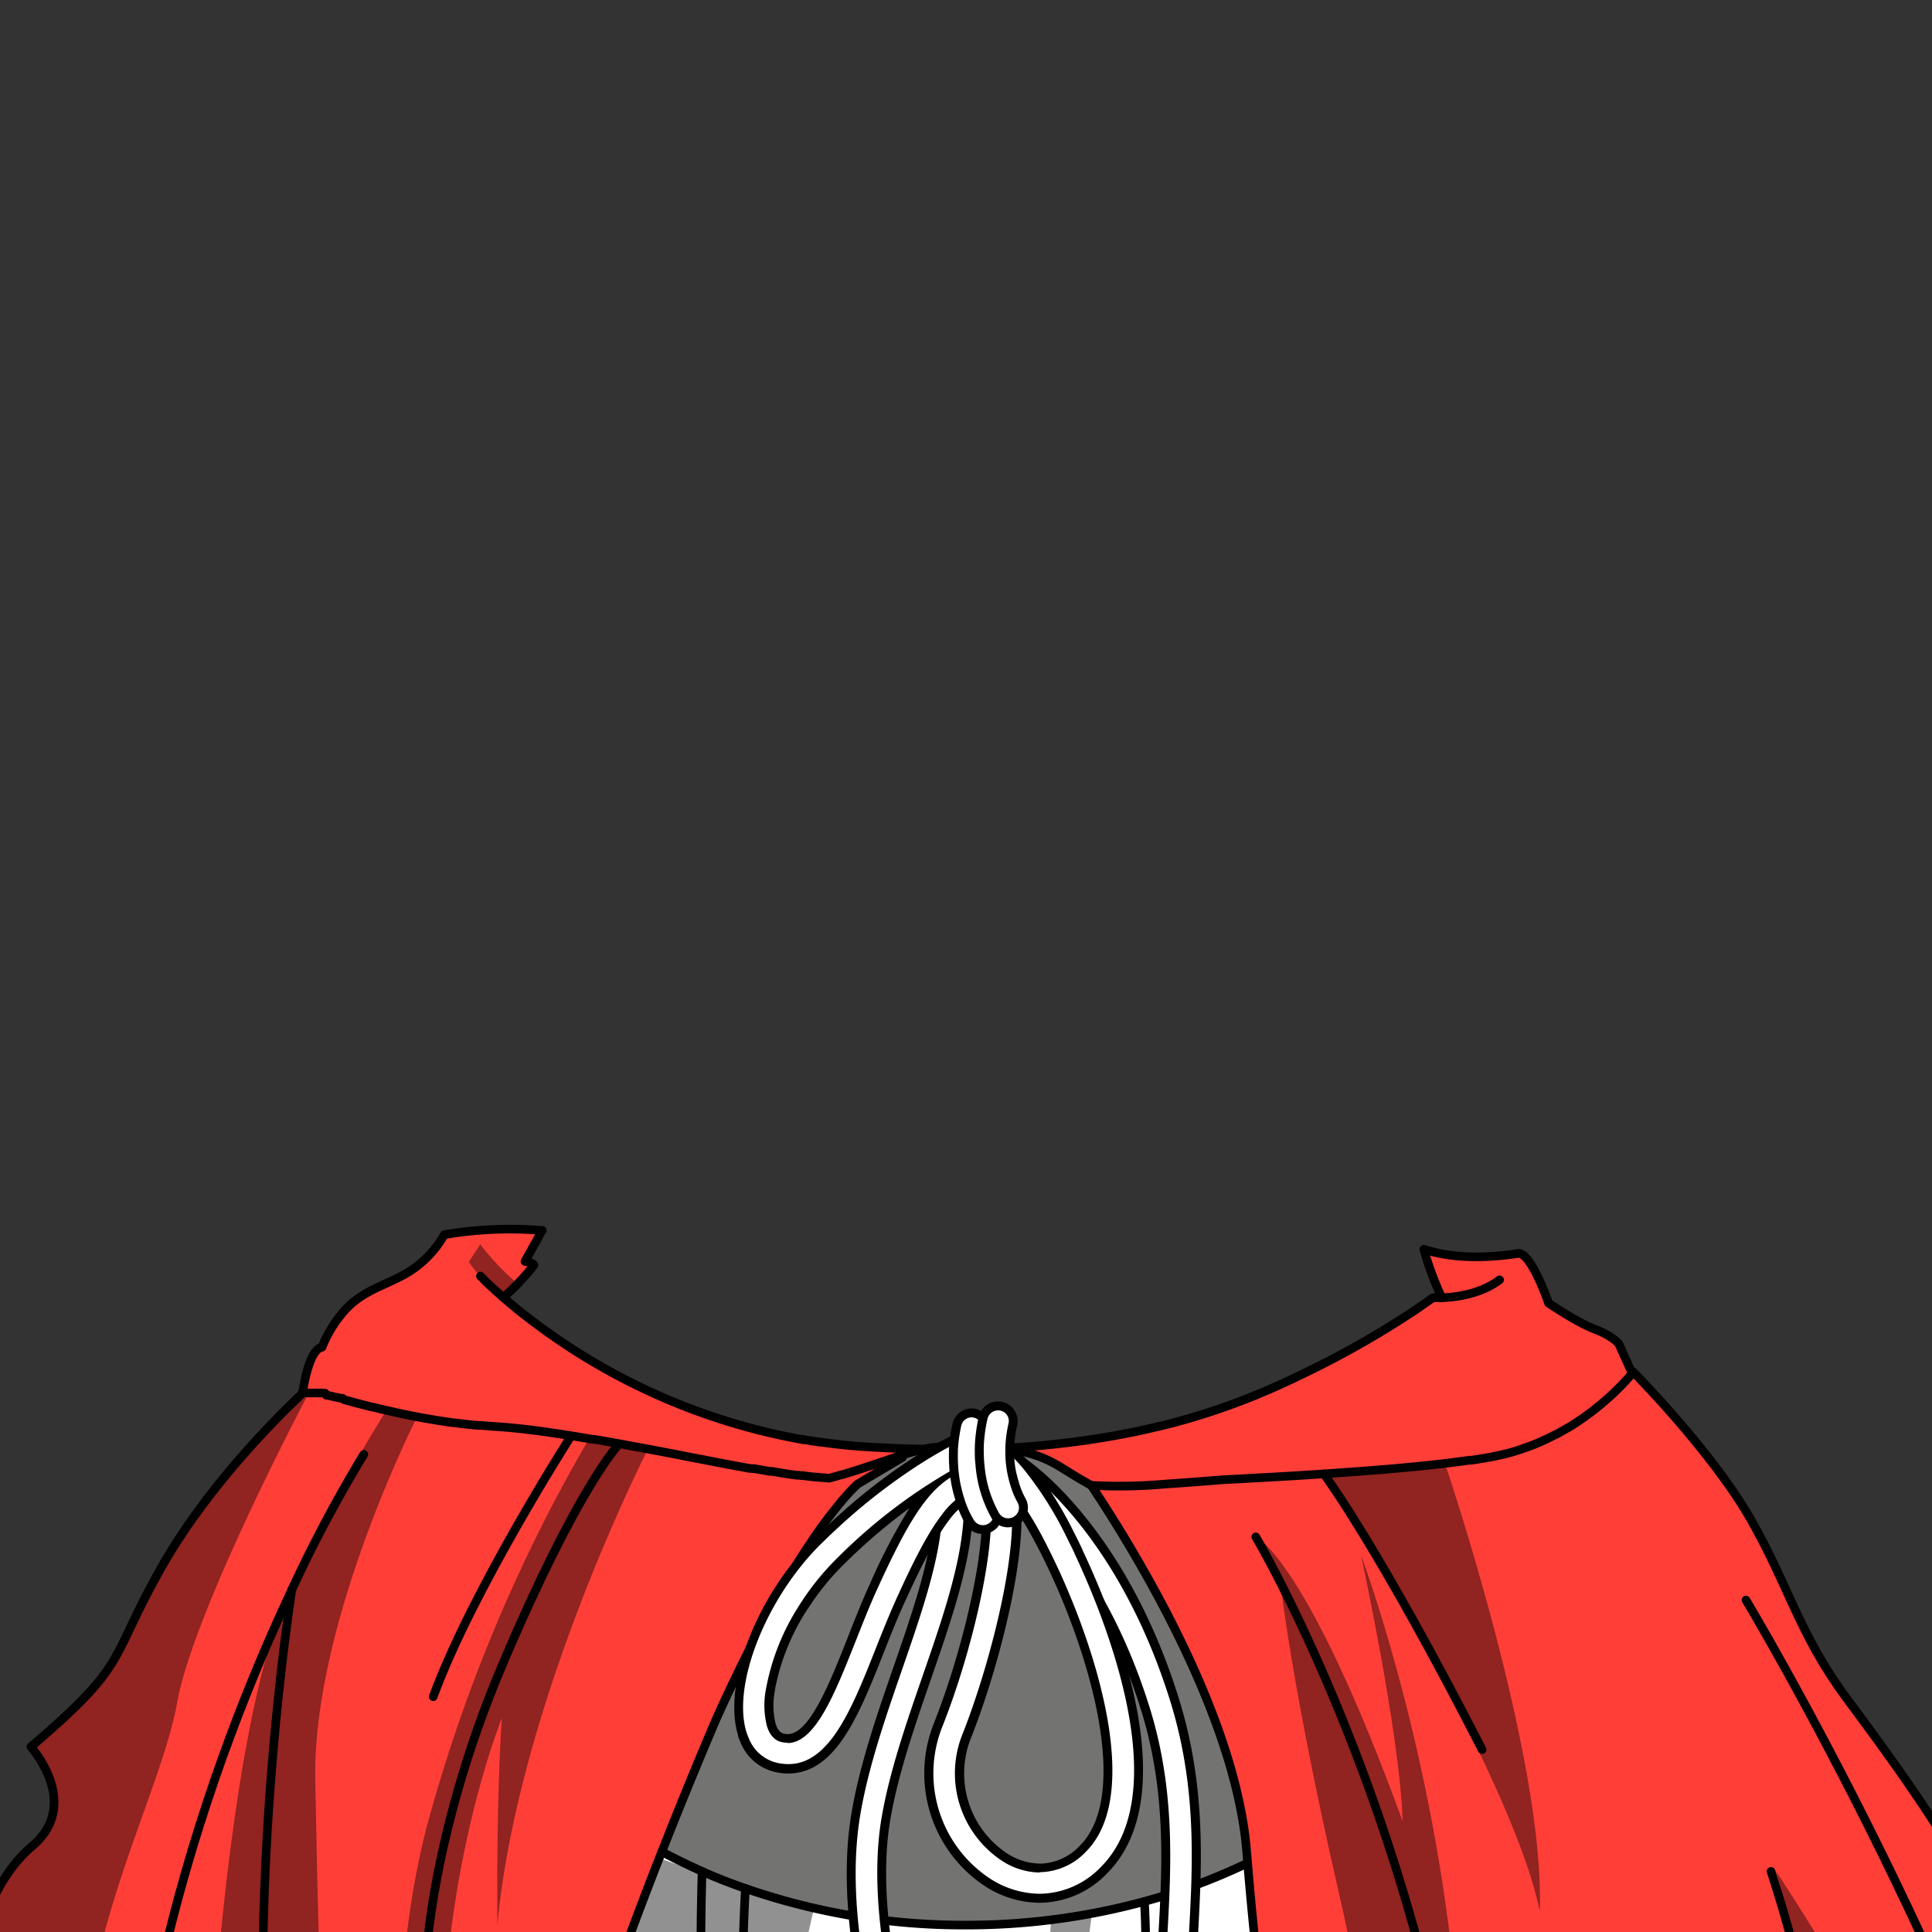 <svg xmlns="http://www.w3.org/2000/svg" viewBox="0 0 432 432">
  <rect x="0" y="0" width="432" height="432" fill="#333333" stroke="none"/>
  <defs>
    <style>.BUNTAI_BEAR_OUTFIT_BEAR_OUTFIT_11_cls-1{isolation:isolate;}.BUNTAI_BEAR_OUTFIT_BEAR_OUTFIT_11_cls-2{fill:#ff3e38;}.BUNTAI_BEAR_OUTFIT_BEAR_OUTFIT_11_cls-3{fill:#fff;}.BUNTAI_BEAR_OUTFIT_BEAR_OUTFIT_11_cls-4{fill:#737371;}.BUNTAI_BEAR_OUTFIT_BEAR_OUTFIT_11_cls-5{fill:#1e2a2f;}.BUNTAI_BEAR_OUTFIT_BEAR_OUTFIT_11_cls-6{fill:none;stroke:#000;stroke-linecap:round;stroke-linejoin:round;stroke-width:1.93px;}.BUNTAI_BEAR_OUTFIT_BEAR_OUTFIT_11_cls-7{opacity:0.43;mix-blend-mode:multiply;}</style>
  </defs>
  <g class="BUNTAI_BEAR_OUTFIT_BEAR_OUTFIT_11_cls-1">
    <g id="outfit">
      <path class="BUNTAI_BEAR_OUTFIT_BEAR_OUTFIT_11_cls-2" d="M72.51,532.17H27.56c-4-74,20.43-140.07,37.68-176.68C64.91,357.64,46.83,474,72.51,532.17Z" />
      <path class="BUNTAI_BEAR_OUTFIT_BEAR_OUTFIT_11_cls-3" d="M284.39,460.1c2.88,14.46,7,26.15,13.76,36.84,12.73,20.18,24.22,35.23,24.22,35.23h-208c2-11.27,5.69-29.23,12.37-53.06V479c4.41-15.72,10.12-34,17.47-54.53q2-5.42,3.85-10.45c2.92,1.56,5.92,3,9,4.39s6.35,2.66,9.65,3.8a149,149,0,0,0,49.3,8.2,151.82,151.82,0,0,0,39.91-5.27,136.47,136.47,0,0,0,23.1-8.59C280.44,433.76,282,447.91,284.39,460.1Z" />
      <path class="BUNTAI_BEAR_OUTFIT_BEAR_OUTFIT_11_cls-4" d="M279,416.59a132,132,0,0,1-12.66,5.28c-1.6.58-3.22,1.14-4.86,1.65-1.85.6-3.71,1.13-5.6,1.66-3.84,1-7.77,1.95-11.79,2.69l-.16,0q-4.23.8-8.56,1.33a156.21,156.21,0,0,1-38.73,0c-1.65-.21-3.3-.44-4.91-.71-3.28-.5-6.52-1.14-9.69-1.86h0a139.31,139.31,0,0,1-15.34-4.42c-1.94-.66-3.84-1.38-5.72-2.15a0,0,0,0,1,0,0c-1.32-.52-2.6-1.06-3.89-1.63-3.08-1.35-6.09-2.83-9-4.39,4.25-11.25,8.29-21.05,12.1-29.55,1.49-3.33,3-6.44,4.35-9.38h0c3-6.17,5.73-11.52,8.3-16.13,0,0,0,0,0-.05,3.2-5.76,6.06-10.39,8.57-14.1a106.3,106.3,0,0,1,6.71-9,37.69,37.69,0,0,1,3.74-4l-.77-2.37c7.89-2.5,14.89-5.34,18.95-5.34h.05c.26.09.51.16.78.26l.59.18,2.69-.12,1.4-.06,1-.05h.13l1.53-.08c.27,0,.53,0,.77,0s.7,0,1,0h.31l.71,0,.84,0c.43,0,.78-.05,1.08-.05a1.37,1.37,0,0,1,.28,0h.47a2.37,2.37,0,0,1,.35,0l.52,0h0l.27-.12.23-.09c10.43,2,10.82,3.88,19,8.36h0c2,3.05,4.55,7,7.33,11.55s5.77,9.82,8.75,15.47c8.71,16.53,17.16,36.68,18.66,54.67C278.83,414.76,278.92,415.68,279,416.59Z" />
      <path class="BUNTAI_BEAR_OUTFIT_BEAR_OUTFIT_11_cls-2" d="M199.19,326.75h0c-.27.24-2,1.51-4,3.05a73.06,73.06,0,0,0-6.92,5.77l-.19.21h0a103.12,103.12,0,0,0-6.71,9.05l-.47.7c-1.38,2.06-2.85,4.39-4.44,7l-1.32,2.25c-.31.53-.63,1.07-.95,1.63l-1.4,2.49,0,0c-1.92,3.47-4,7.34-6.12,11.67q-1.07,2.16-2.17,4.47v0l-.53,1.11-.54,1.13c-.36.75-.72,1.52-1.08,2.3l-1.1,2.37-1.11,2.46-.08.18c0,.07-.07.15-.1.23-3.59,8-7.39,17.23-11.37,27.7-.18.48-.37,1-.55,1.45s-.37,1-.55,1.48h0s0,0,0,.06-.13.34-.25.69a4.68,4.68,0,0,0-.18.48q-1.41,3.77-2.84,7.73-7.14,20-12.31,37c-1.89,6.15-3.61,12-5.16,17.54v.06c-6.68,23.83-10.4,41.8-12.37,53.06H72.51C46.83,474,64.91,357.64,65.24,355.5q-1.5,3.18-3.06,6.65l0,.09C45.22,399.87,23.79,462.46,27.56,532.17H-13.6v0c-.18-.37-2.09-4.79-2.48-25.63a159,159,0,0,1,1.58-22h0C-11.89,464-7,442-7,442s0-.21.1-.61C-6.3,438-3,421.56,6.88,413a2.09,2.09,0,0,1,.22-.2c11.27-9.49-.25-22.24-.25-22.24C29.07,371.63,24,371.66,36,350.43c10.36-18.3,26.37-34,30.58-38l1-1h0l.77,0,.27,0h.52l.41,0,.79,0,.55,0h.06l.34,0,.19,0h.26c.14,0,.3,0,.47.08l.15,0,.25.05L73,312l.21,0,.1,0,1.83.44.08,0,.31.08.68.18h0a.19.19,0,0,0,.1,0l.18.05h.06l.12,0c1.08.29,2.29.62,3.61,1l1.17.3h0l.77.2,1,.25.12,0,.08,0,1.44.35.1,0a.28.28,0,0,1,.13,0l1.32.31.07,0c2.11.49,4.39,1,6.82,1.45.75.14,1.52.29,2.31.42l1.63.28h0l.46.07,1.48.23,1.71.25.76.1.12,0h.07l1.12.14.17,0,.74.09,1.71.19.26,0,.39,0,.24,0,.7.06h.29l.5,0h.08l.43,0,2.37.17c1.5.09,3.09.23,4.77.4l1,.11,1.56.18c1.57.19,3.21.41,4.89.65,1.5.22,3,.45,4.59.7,1.32.22,2.65.43,4,.67l.94.16.1,0,.2,0h0l1.33.24,4.07.73,3.22.6,1.61.3.92.18.72.14h0l3.18.6,1.61.31,2.65.51.43.09,1.7.33,3.14.6,1.55.3c2,.4,4.06.78,6,1.14l.55.1.91.17h0l.53.1.72.13h.08l.08,0,.29,0,.24.05.27,0,.27.05.33.06,2.72.48.26,0,.13,0,.12,0,.21,0h.1l.27,0,2.76.45.53.08.6.09h.07l.38.05h.07l.44.07.29,0h0l.17,0,.52.07.27,0,.14,0c1,.14,1.93.26,2.82.35l.32,0,.95.09,1.86.16h0c.92-.24,1.83-.5,2.73-.76l.11,0c.83-.24,1.65-.5,2.47-.76l.08,0h0l.22-.07h0Z" />
      <path class="BUNTAI_BEAR_OUTFIT_BEAR_OUTFIT_11_cls-2" d="M210,324.11c-4.06,0-11.06,2.85-18.95,5.34h0l-.22.07h0l-2.55.78-.11,0c-.9.26-1.81.52-2.73.76h0l-1.86-.16-.95-.09-.32,0c-.89-.09-1.83-.21-2.82-.35l-.14,0h-.15l-.64-.1-.17,0h0l-.29,0-.44-.07h-.07l-.38-.05h-.07l-.07,0-.53-.07-.53-.08-2.76-.45-.27,0-.1,0-.21,0-.51-.09-2.72-.48-.33-.06-.27-.05-.27,0-.24-.05-.3-.06h-.15l-.72-.13-.53-.1h0l-.49-.09-.41-.07-.55-.1c-2-.36-4-.74-6-1.14l-1.55-.3-1.54-.29-1.6-.31-1.7-.33-.43-.09-1.06-.21-1.59-.3-1.61-.31-3.18-.6v0l-1.66-.3-1.61-.3-3.22-.6-3.1-.55-1-.18-1-.16L133,322h0l-.15,0-.11,0-.1,0h-.11l-.83-.15c-1.36-.24-2.69-.45-4-.67-1.56-.25-3.09-.48-4.59-.7-2.24-.33-4.4-.61-6.45-.83l-1-.11c-1.68-.17-3.27-.31-4.77-.4l-2.37-.17-.43,0c-.25,0-.49,0-.73-.06h-.14l-.7-.06-.63-.06-.26,0-1.71-.19-.91-.11-1-.14h-.26l-.76-.1-.75-.11-1-.14-.27-.05-1.21-.18-.46-.07h0l-.39-.08c-.51-.07-1-.17-1.53-.26h-.07c-.55-.1-1.06-.19-1.57-.3l-.37-.06h0c-2.4-.46-4.66-.95-6.76-1.44h-.06L85.06,315l-.23-.06-.54-.14-.5-.12-.48-.11-.12,0-1-.25-.77-.2h0l-1.17-.3-1.76-.48h0L77,313l-.31-.08-.12,0-.28-.08h-.09c-.2-.06-.39-.11-.59-.15l-.09,0-.31-.08-.08,0L73.27,312l-.1,0L73,312l-.25-.05a.57.57,0,0,0-.18,0l-.07,0-.08,0h-.17l-.3-.05-.07,0h-.45l-.34,0H71l-.55,0-.79,0-.41,0h-.52l-.27,0-.77,0s1.23-9.74,4.33-10.22a27.58,27.58,0,0,1,5.46-8.67l.53-.53a16.82,16.82,0,0,1,1.62-1.37,17.63,17.63,0,0,1,1.67-1.14q.55-.35,1.14-.66l.57-.31q.87-.45,1.77-.87l1.82-.84,1.55-.72,1.59-.79a23.29,23.29,0,0,0,9.62-9.27,86.33,86.33,0,0,1,21.9-.94c-1.84,3.36-3.81,6.91-3.81,6.91l1.81.61a39.85,39.85,0,0,1-3.46,4c-1.05,1-3.65,3.09-3.24,3.44l.69.6c.71.6,1.49,1.25,2.33,1.93q.24.21.48.39c.28.23.56.46.86.69l1.14.89,1.2.92c.44.34.88.65,1.34,1a161.77,161.77,0,0,0,18.3,11.07,156.29,156.29,0,0,0,44.63,14.91l.21,0c3.42.5,6.92.85,10.52,1.07l.86,0C200.33,323.92,205.29,324.09,210,324.11Z" />
      <path class="BUNTAI_BEAR_OUTFIT_BEAR_OUTFIT_11_cls-5" d="M225.51,318.27a28.23,28.23,0,0,0-.71,5.51l-.51,0c-1.41.07-2.84.14-4.31.18-.33,0-.67,0-1,0l-1.11,0q-1,0-2.07,0c-.56,0-1.1,0-1.66,0-.94,0-1.87,0-2.83,0,1.32-.73,2.29-1.22,2.87-1.5a2.21,2.21,0,0,1,0-1.52,2,2,0,0,1,.33-.6c.09-.56.21-1.13.33-1.7a2.4,2.4,0,0,1,4.69,1c-.06.26-.11.52-.15.77.25.14.51.26.77.38a30.43,30.43,0,0,1,.65-3.77,2.4,2.4,0,0,1,2.88-1.77A2.37,2.37,0,0,1,225.51,318.27Z" />
      <path class="BUNTAI_BEAR_OUTFIT_BEAR_OUTFIT_11_cls-2" d="M365.13,306.73l0,0-.09.09,0,0a.31.31,0,0,0-.07.09l-.11.15-.14.18c-.11.12-.22.28-.39.44v0l-.1.14-.46.5-.22.25-.25.26a3.33,3.33,0,0,0-.25.28l-.28.28-.3.3h0c-.2.2-.41.4-.62.62l-.69.68c-.06,0-.12.13-.2.19-.32.29-.63.6-1,.91l-.62.55-.67.58-.94.79-.13.1-.88.71-.27.21-.15.11c-.39.3-.79.6-1.21.9-.23.18-.47.35-.71.52l-.74.51-.72.49h0l-.81.54h0l-.16.11-.17.11-.51.31-.46.27-.06.05-.06,0c-.36.22-.74.43-1.12.65l-.16.09-.17.09-.26.14-.12.08-.22.12-.13.07-.48.25,0,0h0l-.05,0-.66.33-.67.34,0,0-.27.14-.62.28-.65.3c-.2.1-.4.18-.6.27l-.6.26-.19.08-.2.08-.69.28c-.32.13-.63.25-1,.36h0c-.55.21-1.12.41-1.7.6s-1.16.39-1.76.56-1.08.3-1.64.44l-.18.05-.12,0c-.35.09-.7.18-1.06.25a2.61,2.61,0,0,1-.27.06l-.77.17h-.08c-.24.05-.49.11-.74.15l-.75.14c-.68.13-1.41.24-2.15.36-.44.08-.91.14-1.37.21l-.23,0-.18,0c-1.12.15-2.3.32-3.53.47-.68.1-1.38.17-2.09.26h0c-.71.1-1.45.17-2.19.25l-2.27.25-2.16.21-1.19.11c-1.11.11-2.21.22-3.34.31-2.53.23-5.12.43-7.77.63l-2.92.21-2.62.19-2.61.18h0c-4.78.32-9.6.61-14.27.86-2.79.16-5.54.31-8.18.44-4.27.34-7.74.61-10.63.81l-.86.06-1.59.11a115.32,115.32,0,0,1-16.42.28h0c-8.16-4.48-8.55-6.36-19-8.36,3.08-.17,6.06-.38,8.92-.66,5.26-.51,10.14-1.17,14.69-2,.36-.06.73-.12,1.09-.2,2.37-.45,4.88-1,7.5-1.54.88-.2,1.75-.4,2.64-.62.4-.09.79-.18,1.18-.29A149,149,0,0,0,280.68,312c4.32-1.77,8.07-3.52,11.36-5.13a206.52,206.52,0,0,0,25.26-14.6v0s.06,0,.07-.05h0c1.94-1.32,3-2.1,3-2.1s.75.06,2,0a68.78,68.78,0,0,1-4-10.79c4.53,1.48,11.32,2.41,21,.93,2.89-.43,6.83,11.09,6.83,11.09s6.22,4.26,10.36,5.85,5.38,3.32,5.38,3.32Z" />
      <path class="BUNTAI_BEAR_OUTFIT_BEAR_OUTFIT_11_cls-2" d="M466.31,532.17H322.37s-11.49-15-24.22-35.23c-6.75-10.69-10.88-22.38-13.76-36.84-2.42-12.19-3.95-26.34-5.4-43.51-.07-.92-.16-1.83-.23-2.76-1.49-18-9.95-38.14-18.66-54.68a313.25,313.25,0,0,0-16.08-27h0c7.06.34,9.76.3,29.51-1.27,7.05-.35,14.8-.78,22.46-1.29,14.06-.94,27.85-2.16,36.64-3.71,20.82-3.65,32.51-19.14,32.51-19.14h0s17.59,17.73,26.28,32.93S402.2,365.31,413,379.87s31,41.79,35.62,59.52,15.72,32.3,17,34.83,8.7,37.69,8.7,37.69l-2.07,20.26Z" />
      <path class="BUNTAI_BEAR_OUTFIT_BEAR_OUTFIT_11_cls-6" d="M107.43,285.34l.18.19.14.14a2,2,0,0,1,.29.29l.06.06.29.29.12.13c.66.63,1.63,1.54,2.88,2.66,1.94,1.72,4.57,4,7.86,6.44.44.33.88.64,1.34,1a140.82,140.82,0,0,0,58.94,25.37" />
      <path class="BUNTAI_BEAR_OUTFIT_BEAR_OUTFIT_11_cls-6" d="M210.05,324.11h1.25c1,0,1.89,0,2.83,0,.56,0,1.1,0,1.66,0s1.39,0,2.07,0l1.11,0c.34,0,.68,0,1,0,1.47,0,2.9-.11,4.31-.18l.51,0H225" />
      <path class="BUNTAI_BEAR_OUTFIT_BEAR_OUTFIT_11_cls-6" d="M335.31,286.18c-4.37,3.29-10,3.89-12.93,4-1.23,0-2,0-2,0s-1.07.78-3,2.1h0s0,.05-.06.07A206.52,206.52,0,0,1,292,306.88c-3.29,1.61-7,3.36-11.36,5.13" />
      <path class="BUNTAI_BEAR_OUTFIT_BEAR_OUTFIT_11_cls-6" d="M179.53,321.87c1.31.23,2.64.43,4,.62l.21,0c3.42.49,6.92.85,10.52,1.06l.86.05c5.22.29,10.18.46,14.89.48" />
      <path class="BUNTAI_BEAR_OUTFIT_BEAR_OUTFIT_11_cls-6" d="M280.68,312a152,152,0,0,1-19.63,6.48l-1.18.29-2.64.61c-2.39.56-4.88,1.07-7.5,1.54-.36.08-.73.14-1.09.2-4.55.8-9.43,1.47-14.69,2-2.86.28-5.84.5-8.92.67" />
      <path class="BUNTAI_BEAR_OUTFIT_BEAR_OUTFIT_11_cls-6" d="M121.25,275.14a86.33,86.33,0,0,0-21.9.94,23.29,23.29,0,0,1-9.62,9.27c-.53.28-1.07.54-1.59.79l-1.55.72-1.82.84q-.9.42-1.77.87l-.57.31q-.59.31-1.14.66a19.74,19.74,0,0,0-1.67,1.14A16.82,16.82,0,0,0,78,292.05l-.53.53A27.58,27.58,0,0,0,72,301.25c-3.1.48-4.33,10.22-4.33,10.22l.77,0,.27,0h.52l.41,0,.79,0,.55,0h.06l.34,0h.31l.21,0,.3.05h.1l.15,0,.07,0a.57.57,0,0,1,.18,0L73,312l.21,0,.1,0,1.83.44.08,0,.31.08.09,0c.2,0,.39.09.59.15h.09l0,0,0,0,.14,0h.06l.12,0L77,313l1.53.4h0l1.76.48,1.17.3h0l.77.2,1,.25.12,0,.48.11.5.12.54.14.23.06,1.39.32h.06c2.1.49,4.36,1,6.76,1.44h0l.37.06c.51.11,1,.2,1.57.3h.07c.5.09,1,.19,1.53.26l.39.08h0l.46.07,1.21.18.27.05,1,.14.75.11.76.1h.26l1,.14.91.11,1.71.18.65.07.24,0,.7.06h.14l.15,0c.33,0,.67.05,1,.08l2.37.17c1.5.09,3.09.23,4.77.4l1,.11c2.05.22,4.21.5,6.45.83,1.5.22,3,.45,4.59.7,1.32.22,2.65.43,4,.67l.83.15h.11l.1,0,.11,0h.1l0,0h0l.29.05,1,.16,1,.18,3.1.55,3.22.6,1.61.3,1.66.3v0l3.18.6,1.61.31,1.59.3,1.06.21.43.09,1.7.33,1.6.31,1.54.29,1.55.3c2,.4,4.06.78,6,1.14l.55.1.41.07.5.1h0l.53.1.72.13H168l.29,0,.24.05.27,0,.27.05.33.06,2.72.48.26,0,.13,0h.12l.3.06.28.05,2.76.45.53.08.53.07.52.08h.07l.44.07.29,0h0l.17,0,.52.07.27,0,.14,0c1,.14,1.93.26,2.82.35l.32,0,.95.09,1.86.16h0c.92-.24,1.83-.5,2.73-.76l.11,0,2.55-.78h0l.22-.07h0c7.89-2.49,14.89-5.34,18.95-5.34h.05" />
      <path class="BUNTAI_BEAR_OUTFIT_BEAR_OUTFIT_11_cls-6" d="M225,323.77c10.43,2,10.82,3.88,19,8.36h0a115.32,115.32,0,0,0,16.42-.28l1.59-.11.86-.06c2.89-.2,6.36-.47,10.63-.81,2.64-.13,5.39-.28,8.18-.44,4.67-.25,9.49-.54,14.27-.86h0l2.61-.18,2.62-.19,2.92-.21c2.65-.2,5.24-.4,7.77-.63,1.13-.09,2.23-.2,3.34-.31l1.19-.11,2.16-.21,2.27-.25c.74-.08,1.48-.15,2.19-.25h0c.71-.09,1.41-.16,2.09-.26,1.23-.15,2.41-.32,3.53-.47l.18,0,.23,0c.46-.07.93-.13,1.37-.21.74-.12,1.47-.23,2.15-.36l.75-.14c.25,0,.5-.1.74-.15h.08l.77-.17a2.61,2.61,0,0,0,.27-.06c.36-.07.71-.15,1.06-.25l.12,0,.18-.05c.56-.14,1.11-.29,1.64-.44s1.19-.36,1.76-.56,1.14-.38,1.7-.6h0c.33-.11.64-.23,1-.36l.69-.28.2-.08.19-.08.6-.26c.2-.09.4-.17.6-.27l.65-.3.62-.28.27-.14,0,0,.67-.34.66-.33.05,0h0l0,0,.48-.25.13-.07.22-.12.12-.08.26-.14.17-.09.16-.09c.38-.22.76-.43,1.12-.65l.06,0,.06-.05.46-.27.51-.31.17-.11.16-.11h0l.81-.54h0l.72-.49.74-.51c.24-.17.48-.34.71-.52.42-.3.82-.6,1.21-.9l.15-.11.27-.21.88-.71.13-.1.94-.79.67-.58.62-.55c.35-.31.66-.62,1-.91.08-.06.14-.14.2-.19l.69-.68c.21-.22.42-.42.62-.62h0l.3-.3.28-.28a3.33,3.33,0,0,1,.25-.28l.25-.26.22-.25.46-.5.1-.14v0c.17-.16.28-.32.39-.44l.14-.18.11-.15a.31.31,0,0,1,.07-.09l0,0,.09-.09,0,0L362,300.54s-1.24-1.74-5.38-3.32-10.36-5.85-10.36-5.85-3.94-11.52-6.83-11.09c-9.72,1.48-16.51.55-21-.93" />
      <path class="BUNTAI_BEAR_OUTFIT_BEAR_OUTFIT_11_cls-6" d="M210.05,324.11c.26.09.51.16.78.26l.59.18,2.69-.12,1.4-.06,1-.05h.13l1.53-.08c.27,0,.53,0,.77,0s.7,0,1,0h.31l.71,0,.84,0c.43,0,.78-.05,1.08-.05a1.37,1.37,0,0,1,.28,0h.47a2.37,2.37,0,0,1,.35,0l.52,0h0l.27-.12.23-.09" />
      <path class="BUNTAI_BEAR_OUTFIT_BEAR_OUTFIT_11_cls-6" d="M201.81,325.88l-10,5.93a41.19,41.19,0,0,0-3.74,4,104.24,104.24,0,0,0-6.71,9c-2.5,3.71-5.36,8.34-8.58,14.1,0,0,0,0,0,0-2.56,4.62-5.34,10-8.29,16.14h0c-1.41,2.94-2.87,6.05-4.36,9.37,0,0-27.58,64-33.45,93.77" />
      <path class="BUNTAI_BEAR_OUTFIT_BEAR_OUTFIT_11_cls-6" d="M67.67,311.47l-1,1c-4.21,4-20.22,19.69-30.58,38-12,21.23-7,21.2-29.19,40.13,0,0,11.52,12.75.25,22.24a2.09,2.09,0,0,0-.22.2C-3,421.56-6.3,438-6.87,441.36c-.07.4-.1.61-.1.61s-4.92,22-7.54,42.57h0a159,159,0,0,0-1.58,22c.39,20.84,2.3,25.26,2.48,25.63v0H72.51" />
      <path class="BUNTAI_BEAR_OUTFIT_BEAR_OUTFIT_11_cls-6" d="M365.14,306.72s17.59,17.73,26.28,32.93S402.2,365.31,413,379.87s31,41.79,35.62,59.52,15.72,32.3,17,34.83,8.7,37.69,8.7,37.69l-2.07,20.26H74.37" />
      <path class="BUNTAI_BEAR_OUTFIT_BEAR_OUTFIT_11_cls-6" d="M244,332.13h0a313.25,313.25,0,0,1,16.08,27c8.71,16.54,17.17,36.69,18.66,54.68.07.93.16,1.84.23,2.76,1.45,17.17,3,31.32,5.4,43.51,2.88,14.46,7,26.15,13.76,36.84,12.73,20.18,24.22,35.23,24.22,35.23" />
      <path class="BUNTAI_BEAR_OUTFIT_BEAR_OUTFIT_11_cls-6" d="M138.33,323s-9.05,9.31-26,49.26S95,442,95,442" />
      <path class="BUNTAI_BEAR_OUTFIT_BEAR_OUTFIT_11_cls-6" d="M127.67,321.12s-22.11,34.52-30.8,58.27" />
      <path class="BUNTAI_BEAR_OUTFIT_BEAR_OUTFIT_11_cls-6" d="M65.25,355.47a303.3,303.3,0,0,1,16.1-30.27" />
      <path class="BUNTAI_BEAR_OUTFIT_BEAR_OUTFIT_11_cls-6" d="M27.56,532.17c-4-74,20.43-140.07,37.68-176.68" />
      <path class="BUNTAI_BEAR_OUTFIT_BEAR_OUTFIT_11_cls-6" d="M390.4,357.77s55.1,91.67,75.91,174.4" />
      <path class="BUNTAI_BEAR_OUTFIT_BEAR_OUTFIT_11_cls-6" d="M296,329.56h0c.36.49,12.16,16.27,35.4,61.65" />
      <path class="BUNTAI_BEAR_OUTFIT_BEAR_OUTFIT_11_cls-6" d="M280.8,343.65s48.72,82,50.58,188.52" />
      <path class="BUNTAI_BEAR_OUTFIT_BEAR_OUTFIT_11_cls-6" d="M148,414.06c2.92,1.56,5.92,3,9,4.39s6.35,2.66,9.65,3.8a149,149,0,0,0,49.3,8.2,151.82,151.82,0,0,0,39.91-5.27,136.47,136.47,0,0,0,23.1-8.59" />
      <path class="BUNTAI_BEAR_OUTFIT_BEAR_OUTFIT_11_cls-6" d="M166.68,422.25A412.79,412.79,0,0,0,168,485.31" />
      <path class="BUNTAI_BEAR_OUTFIT_BEAR_OUTFIT_11_cls-6" d="M157,418.45s-2.46,64.24,7.05,96.07" />
      <path class="BUNTAI_BEAR_OUTFIT_BEAR_OUTFIT_11_cls-6" d="M255.89,425.18s3.42,50.51-11.79,81.33" />
      <path class="BUNTAI_BEAR_OUTFIT_BEAR_OUTFIT_11_cls-6" d="M65.25,355.47v0c-.33,2.15-18.41,118.47,7.27,176.68h1.86" />
      <path class="BUNTAI_BEAR_OUTFIT_BEAR_OUTFIT_11_cls-6" d="M415.5,532.17C414.77,473.6,396,418.45,396,418.45" />
      <g class="BUNTAI_BEAR_OUTFIT_BEAR_OUTFIT_11_cls-7">
        <path d="M112.7,289.62a73.47,73.47,0,0,0,6.55,5.92,91.55,91.55,0,0,1-7.92-6.39c-1.1-1-2-1.9-2.82-2.71l-.12-.13-.29-.29L108,286a2,2,0,0,0-.29-.29l-.14-.14a29.3,29.3,0,0,1-2.75-3.4l2.57-3.94a57.79,57.79,0,0,0,8.17,8.67C114.54,287.86,113.83,288.71,112.7,289.62Z" />
        <path d="M195.11,323.63a12.74,12.74,0,0,0-1.31.14,72.17,72.17,0,0,1-10.07-1.25c3.42.49,6.92.85,10.52,1.06Z" />
        <path d="M234,323.1c5.26-.5,10.14-1.17,14.69-2-9.6,1.79-16.42,2.47-16.42,2.47Z" />
        <path d="M292,306.88a206.26,206.26,0,0,0,25.26-14.61c-.69.65-5.5,4.62-26.36,15.63-9,4.75-19.91,8.17-29.89,10.59A152,152,0,0,0,280.68,312C285,310.24,288.75,308.48,292,306.88Z" />
        <path d="M317.39,292.21a.22.22,0,0,1-.07.07h0v0s.06,0,.07-.05Z" />
        <path d="M144.81,324.17s-29.07,56.91-33.59,106.28c-.22-31.16,1-46.29,1-46.29S95.72,424.85,99.59,476.4s5.6,55.77,5.6,55.77H91.63s-9-75.26,3.87-124a357.63,357.63,0,0,1,36.18-86.4Z" />
        <path d="M93.27,316.82S69.83,362.85,70.5,398s1.75,90.68,6.27,108.5,7.53,26.55,7.53,26.55H44s1-122.14,18.1-170.83a332.65,332.65,0,0,1,24.31-46.87Z" />
        <path d="M69,311.47a.41.41,0,0,0,0,.09c-1.24,2.33-25.75,48.92-29.39,69.13C35.79,401.82,18.06,431.31,17.2,473s2.29,59.15,2.29,59.15H-13.6v0c-.13-.89-3-20.44-.9-47.59h0c.12-1.55.26-3.13.41-4.73a205.59,205.59,0,0,1,7.23-38.45c3.8-12.79,8.6-22.94,13.75-28.36a2.09,2.09,0,0,1,.22-.2c11.27-9.49-.25-22.24-.25-22.24C29.07,371.63,24,371.66,36,350.43c10.36-18.3,26.37-34,30.58-38a20.55,20.55,0,0,1,2.18-.89h0Z" />
        <path d="M286.28,353.81s2.58,23.45,12.7,67.69,13.35,72.79,13.35,72.79-15.48-34.08-24.33-55c2.15,36,10.08,54.86,13.33,62.58s21,30.25,21,30.25h9S330.42,491.85,325,440s-20.69-92.29-20.69-92.29,8.73,40,9.32,59.51c-21.58-59.09-32.87-63.6-32.87-63.6Z" />
        <path d="M296,329.56s42,66.64,48.3,97.81c1.22-34.26-21.21-100.15-21.21-100.15Z" />
        <path d="M397.17,418.45s30.14,46,40.69,72.08,13.78,41.64,13.14,41.64H415.5S410.73,463.39,397.17,418.45Z" />
        <path d="M147.46,415.54S116,502,114.1,533.49h78.06S184.29,487,183.42,456c-3.15,45.13-3.89,62.17-3.89,62.17s-8.64-46.91,2.51-91.48C168.43,422.85,147.46,415.54,147.46,415.54Z" />
        <path d="M235,429.28a280.7,280.7,0,0,1-12.86,71,212.16,212.16,0,0,0,22-72.38Z" />
      </g>
      <path class="BUNTAI_BEAR_OUTFIT_BEAR_OUTFIT_11_cls-6" d="M112.55,290.12a54,54,0,0,0,6.84-7.22c0-.25-.49-.45-1-.6a8.38,8.38,0,0,0-1-.25s2-3.55,3.81-6.91" />
      <path class="BUNTAI_BEAR_OUTFIT_BEAR_OUTFIT_11_cls-3" d="M268,470.75a3.4,3.4,0,0,1-2.81-1.47c-6.58-9.53-5.88-22.38-5.07-37.25s1.74-31.89-4-50.27c-11.22-35.66-30.83-49-31-49.14a3.39,3.39,0,0,1,3.76-5.63c.88.58,21.78,14.66,33.76,52.76,6.14,19.53,5.19,37.11,4.34,52.62-.77,14.23-1.38,25.45,3.89,33.1a3.38,3.38,0,0,1-2.8,5.28Z" />
      <path d="M226.88,327.43a2.41,2.41,0,0,1,1.33.4c.87.57,21.49,14.48,33.36,52.22,6.09,19.36,5.13,36.85,4.29,52.28-.78,14.4-1.4,25.78,4.07,33.7a2.37,2.37,0,0,1-.63,3.31,2.51,2.51,0,0,1-1.35.41,2.4,2.4,0,0,1-2-1c-6.38-9.25-5.69-21.94-4.89-36.64.82-15,1.75-32.06-4.09-50.61-11.37-36.14-31.23-49.55-31.43-49.68a2.36,2.36,0,0,1-.67-3.29,2.4,2.4,0,0,1,2-1.06m0-2a4.4,4.4,0,0,0-3.66,1.94,4.35,4.35,0,0,0,1.23,6.08c.19.13,19.56,13.43,30.62,48.61,5.73,18.21,4.81,35.05,4,49.9-.82,15.07-1.52,28.08,5.24,37.89a4.41,4.41,0,0,0,8-1.67,4.29,4.29,0,0,0-.7-3.28c-5.08-7.36-4.47-18.44-3.71-32.46.85-15.6,1.81-33.28-4.39-53-12.08-38.42-33.27-52.71-34.16-53.3a4.43,4.43,0,0,0-2.43-.72Z" />
      <path class="BUNTAI_BEAR_OUTFIT_BEAR_OUTFIT_11_cls-3" d="M201.37,466a3.4,3.4,0,0,1-3.22-2.26c-.45-1.3-11.14-32.11-6.85-57.84,1.8-10.82,5.66-22,9.39-32.77,5.06-14.62,9.84-28.42,8.87-39.35a3.37,3.37,0,0,1,3.09-3.66h.29a3.36,3.36,0,0,1,3.39,3.07c1.1,12.36-3.9,26.82-9.2,42.14-3.65,10.53-7.41,21.41-9.12,31.68-4,24.08,6.46,54.21,6.57,54.52a3.33,3.33,0,0,1-.15,2.57,3.36,3.36,0,0,1-2,1.73A3.53,3.53,0,0,1,201.37,466Z" />
      <path d="M213,331.06a2.37,2.37,0,0,1,2.38,2.16c1.09,12.14-3.88,26.51-9.15,41.72-3.65,10.57-7.44,21.5-9.16,31.85-4,24.27,6.51,54.7,6.61,55a2.36,2.36,0,0,1-1.47,3,2.47,2.47,0,0,1-.79.13,2.39,2.39,0,0,1-2.27-1.59c-.46-1.29-11.06-31.86-6.82-57.35,1.79-10.74,5.64-21.86,9.36-32.61,5.09-14.72,9.9-28.62,8.91-39.76a2.39,2.39,0,0,1,2.18-2.58H213m0-2h-.39a4.38,4.38,0,0,0-4,4.75c.95,10.71-3.79,24.42-8.81,38.93-3.75,10.83-7.62,22-9.44,32.93-4.33,26,6.44,57,6.9,58.34a4.41,4.41,0,0,0,8.12.46,4.31,4.31,0,0,0,.19-3.34c-.11-.31-10.49-30.25-6.53-54,1.7-10.18,5.45-21,9.08-31.52,5.34-15.41,10.38-30,9.26-42.55a4.36,4.36,0,0,0-4.38-4Z" />
      <path class="BUNTAI_BEAR_OUTFIT_BEAR_OUTFIT_11_cls-3" d="M232.51,424.47a21.85,21.85,0,0,1-11.62-3.57A29.2,29.2,0,0,1,210,385.51c6.09-15.46,10.59-34.58,10.72-45.46a22.48,22.48,0,0,0-.09-2.86v-.1a7.24,7.24,0,0,0-.81-3.18,8.14,8.14,0,0,0-3.2.82c-.15.07-.28.15-.42.23l-.25.15-.1.05a16.62,16.62,0,0,0-4.36,4.22l-.09.1c-3.32,4.33-6.69,11.3-9.83,18.18-1.69,3.73-3.33,7.84-4.74,11.39-5.39,13.62-10.48,26.48-20.46,26.48a12.12,12.12,0,0,1-2.51-.27A10.05,10.05,0,0,1,166.5,389c-.18-.39-.33-.82-.49-1.27a.49.49,0,0,0,0-.11c-3.31-10.9,4.36-30.54,16.75-42.9,1-1,2.09-2.07,3.16-3.06a134.56,134.56,0,0,1,19.38-15.17c1.73-1.1,3.44-2.12,5.08-3a2.47,2.47,0,0,1,.38-.21l.11-.06c1.27-.69,2.28-1.22,2.92-1.51a.8.8,0,0,1,.3-.09,1.87,1.87,0,0,1,.11-.42,5.53,5.53,0,0,1,.69-1.1c.16-.21.26-.36.34-.48a1.81,1.81,0,0,1,1.57-1.05,2.33,2.33,0,0,1,.87.18,18.91,18.91,0,0,1,2.22.93c.28.15.51.27.75.38a26.68,26.68,0,0,1,4.33,3l.16.13.1.08.26.23a34.27,34.27,0,0,1,3.63,3.7,2.11,2.11,0,0,1,.25.26l0,0a80.53,80.53,0,0,1,10.1,15.87c.32.64.94,1.86,1.74,3.54,0,0,0,.05,0,.07,7.4,15.66,22.77,53.95,5.82,71.13A20.09,20.09,0,0,1,232.51,424.47Zm-5.35-88.72a31.21,31.21,0,0,1,.23,3.52c.15,13-5.61,34.81-11.11,48.7a22.43,22.43,0,0,0,8.28,27.23,14.68,14.68,0,0,0,7.95,2.5,13.56,13.56,0,0,0,9.71-4.36c13.27-13.45,0-49.67-8.83-66.95A94.87,94.87,0,0,0,227.16,335.75ZM172.3,377.94a17.9,17.9,0,0,0,.19,7.76c.78,2.59,2.23,2.86,2.7,2.95a4.52,4.52,0,0,0,.95.1c5.54,0,10-11.25,14.31-22.13l.39-1c1.41-3.57,2.87-7.27,4.48-10.78,4.81-10.53,8.56-17.67,12.83-22.11a127.89,127.89,0,0,0-20.61,16.77,56.79,56.79,0,0,0-7.8,9.78l-.07.14a50.93,50.93,0,0,0-7.35,18.42S172.31,377.91,172.3,377.94Zm46.08-51.3a3.39,3.39,0,0,1-.89.76c.47-.09.95-.15,1.45-.2l.25,0a5.82,5.82,0,0,0-.73-.49Z" />
      <path d="M216.76,319.57a1.39,1.39,0,0,1,.53.12,19.76,19.76,0,0,1,2.12.89c.25.14.51.27.77.39a26.26,26.26,0,0,1,4.11,2.83l.23.19h0l.26.23a34.55,34.55,0,0,1,3.53,3.6,2.39,2.39,0,0,1,.22.23h0a79.45,79.45,0,0,1,10,15.73c.32.63.93,1.85,1.73,3.52,0,0,0,.05,0,.06,6.1,12.92,22.9,52.88,6,70a19.2,19.2,0,0,1-13.83,6.09,20.71,20.71,0,0,1-11.08-3.41,28.19,28.19,0,0,1-10.55-34.18c6.33-16.08,10.67-35.34,10.79-45.81h0a25.08,25.08,0,0,0-.09-3h0a8,8,0,0,0-1.09-3.9c-.21-.29-.31-.29-.45-.29h-.14a9.16,9.16,0,0,0-3.77.93c-.25.12-.47.26-.72.4h0l-.1.06a17.65,17.65,0,0,0-4.65,4.48s0,0,0,0c-3.15,4.09-6.28,10.27-10,18.45-1.67,3.68-3.25,7.62-4.76,11.44-5.25,13.27-10.25,25.84-19.53,25.84a11.78,11.78,0,0,1-2.31-.24,9,9,0,0,1-6.59-5.64c-.18-.41-.33-.84-.49-1.29-3.22-10.59,4.34-29.77,16.5-41.9,1.06-1,2.08-2.06,3.13-3a132.79,132.79,0,0,1,19.24-15.06c1.95-1.24,3.66-2.24,5-3a4.49,4.49,0,0,1,.47-.26c1.32-.72,2.29-1.22,2.87-1.49h.08c1.08,0,.64-.54.84-1a5.64,5.64,0,0,1,.59-.91c.49-.64.58-1.1,1.08-1.1m-40.62,70.18c6.23,0,10.61-11.09,15.25-22.79,1.53-3.86,3.1-7.88,4.84-11.68,6.62-14.51,11.2-22.47,17.78-25.69l.3-.14A14.21,14.21,0,0,1,219,328.2c.28,0,.57,0,.86-.06a1.42,1.42,0,0,1,.29,0h0a4.83,4.83,0,0,1,2.6.75c-.42-.4-.81-.78-1.24-1.15s-1-.83-1.52-1.2a8.51,8.51,0,0,0-1.12-.76h0c-.29-.19-.57-.37-.86-.53a2.34,2.34,0,0,1-1.29,1.4s-.71.34-2,1c-.19.11-.39.24-.62.36a121.66,121.66,0,0,0-27.34,20.83,58,58,0,0,0-8,10.05s0,0,0,0a51.65,51.65,0,0,0-7.49,18.8h0a.06.06,0,0,1,0,0,18.93,18.93,0,0,0,.21,8.23c.94,3.13,2.84,3.53,3.48,3.65a5.48,5.48,0,0,0,1.13.11m56.37,28.95a14.53,14.53,0,0,0,10.42-4.65c13.65-13.84.32-50.61-8.65-68.11a82.41,82.41,0,0,0-8.22-13.36l-1-1.19-.29-.34c1,1.88,1.54,4.74,1.59,8.24h0c.15,12.79-5.47,34.24-11,48.31A23.44,23.44,0,0,0,224,416.05a15.84,15.84,0,0,0,8.49,2.65M216.76,317.57h0a2.8,2.8,0,0,0-2.41,1.51c-.07.1-.15.23-.25.36l0,0a5.72,5.72,0,0,0-.84,1.37c-.66.31-1.66.83-2.89,1.5l-.07,0a3.73,3.73,0,0,0-.48.27c-1.64.91-3.34,1.92-5.06,3A133.56,133.56,0,0,0,185.19,341c-1.08,1-2.14,2-3.17,3.07-12.84,12.81-20.47,32.5-17,43.9l0,.09,0,.09c.15.44.31.88.51,1.33a11,11,0,0,0,8,6.79,13.46,13.46,0,0,0,2.72.29c10.66,0,15.87-13.17,21.39-27.11,1.47-3.71,3-7.64,4.72-11.35,3.1-6.79,6.42-13.66,9.71-18l.1-.12h0a15.8,15.8,0,0,1,4-3.94l.11-.06.26-.15a2.89,2.89,0,0,1,.35-.19,7.11,7.11,0,0,1,2.17-.67,9.54,9.54,0,0,1,.41,2.24s0,0,0,.06a22.51,22.51,0,0,1,.08,2.73v.06c-.12,10.58-4.7,30-10.65,45.08a30.21,30.21,0,0,0,11.33,36.6,22.82,22.82,0,0,0,12.16,3.73,21.12,21.12,0,0,0,15.26-6.69c17.39-17.63,1.85-56.4-5.63-72.26a.25.25,0,0,0,0-.07v0c-.83-1.74-1.45-3-1.74-3.53a81.87,81.87,0,0,0-10.2-16l0,0a3.42,3.42,0,0,0-.34-.37,37,37,0,0,0-3.67-3.74l-.25-.22-.18-.14,0,0-.06,0a28,28,0,0,0-4.45-3.07l-.12-.06c-.23-.11-.44-.21-.63-.32l-.11-.05a19.16,19.16,0,0,0-2.33-1,3.3,3.3,0,0,0-1.19-.23Zm-36.14,42.21a55.87,55.87,0,0,1,7.62-9.55,130.15,130.15,0,0,1,15.11-13,132.3,132.3,0,0,0-8.94,17.18c-1.62,3.53-3.08,7.23-4.5,10.81l-.38,1c-4,10.11-8.53,21.53-13.39,21.53a3.51,3.51,0,0,1-.72-.07c-.4-.08-1.37-.26-2-2.27a17.08,17.08,0,0,1-.17-7.27.51.51,0,0,0,0-.17,50.15,50.15,0,0,1,7.2-18,1.18,1.18,0,0,0,.11-.19Zm51.89,56.92a13.8,13.8,0,0,1-7.42-2.34,21.44,21.44,0,0,1-7.88-26c5.51-13.91,11.27-35.71,11.18-48.87,1.32,2.15,2.69,4.6,4.11,7.38,10.16,19.82,20.94,53.69,9,65.79a12.58,12.58,0,0,1-9,4.06Z" />
      <path class="BUNTAI_BEAR_OUTFIT_BEAR_OUTFIT_11_cls-3" d="M219.72,342a3.39,3.39,0,0,1-2.87-1.56h0a22.41,22.41,0,0,1-2.34-5.33,4.83,4.83,0,0,1-.19-.63c-.24-.81-.45-1.66-.63-2.54s-.28-1.57-.37-2.42a10.63,10.63,0,0,1-.14-1.55,30.22,30.22,0,0,1-.06-3.62c0-.05,0-.33,0-.35a31.39,31.39,0,0,1,.42-3.72c.09-.56.22-1.14.34-1.72a3.4,3.4,0,0,1,3.32-2.68,3.45,3.45,0,0,1,.72.08,3.39,3.39,0,0,1,2.6,4c0,.2-.08.4-.11.58l0,.15a23.43,23.43,0,0,0-.43,3.31.88.88,0,0,1,0,.17c0,.55,0,1.05,0,1.56,0,.75,0,1.53.11,2.3a25.26,25.26,0,0,0,.8,4.38.44.44,0,0,1,.06.16,19.1,19.1,0,0,0,1.58,4,1,1,0,0,1,0,.1l.12.2a3.32,3.32,0,0,1-.14,3.76,3.6,3.6,0,0,1-.94.86A3.54,3.54,0,0,1,219.72,342Z" />
      <path d="M217.21,316.92a2.41,2.41,0,0,1,2.35,2.89c-.06.26-.11.52-.15.77A22.86,22.86,0,0,0,219,324a.68.68,0,0,0,0,.2c0,.54,0,1.07,0,1.59a22.67,22.67,0,0,0,.12,2.4,26,26,0,0,0,.87,4.71h0a20.26,20.26,0,0,0,1.66,4.17v0l.17.29a2.38,2.38,0,0,1-.08,2.68,2.46,2.46,0,0,1-1.95,1,2.38,2.38,0,0,1-2-1.1,21.7,21.7,0,0,1-2.24-5.09c-.06-.17-.12-.35-.17-.55-.22-.77-.43-1.61-.62-2.51-.15-.74-.27-1.53-.36-2.34a13.82,13.82,0,0,1-.14-1.47,31.79,31.79,0,0,1-.06-3.55c0-.12,0-.23,0-.34a31.53,31.53,0,0,1,.41-3.6c.09-.56.21-1.13.33-1.7a2.4,2.4,0,0,1,2.34-1.87m0-2a4.42,4.42,0,0,0-4.3,3.46c-.12.58-.25,1.18-.35,1.78a35.35,35.35,0,0,0-.43,3.83v.1c0,.11,0,.2,0,.29a34.47,34.47,0,0,0,.07,3.72,14.16,14.16,0,0,0,.15,1.61c.1.87.23,1.7.38,2.48s.39,1.74.65,2.62a5.88,5.88,0,0,0,.2.68A24.36,24.36,0,0,0,216,341h0a4.4,4.4,0,0,0,3.71,2,4.51,4.51,0,0,0,3.53-1.74l0-.06a4.33,4.33,0,0,0,.17-4.88l-.06-.11-.07-.14a18,18,0,0,1-1.49-3.75,1.87,1.87,0,0,0-.07-.22A23.56,23.56,0,0,1,221,328a21,21,0,0,1-.11-2.22c0-.49,0-1,0-1.47v-.07a.61.61,0,0,0,0-.14,20.6,20.6,0,0,1,.41-3.14l0-.16c0-.18.07-.37.12-.56a4.4,4.4,0,0,0-3.34-5.23,4.71,4.71,0,0,0-1-.11Z" />
      <path class="BUNTAI_BEAR_OUTFIT_BEAR_OUTFIT_11_cls-3" d="M225.43,340.5a3.4,3.4,0,0,1-2.88-1.59,27.78,27.78,0,0,1-3.37-10.64c-.06-.54-.11-1.07-.15-1.64s-.07-1.52-.07-2.45a1.68,1.68,0,0,1,0-.29c0-1,.09-2,.2-3a34.67,34.67,0,0,1,.67-3.88,3.38,3.38,0,0,1,3.3-2.61,3.48,3.48,0,0,1,.79.09,3.37,3.37,0,0,1,2.55,4.05,26.74,26.74,0,0,0-.69,5.31,1,1,0,0,1,0,.17v.23a23.21,23.21,0,0,0,.24,3.91,24.17,24.17,0,0,0,.81,3.61c.06.21.11.37.16.5a18.54,18.54,0,0,0,1.33,3.13v0a3.33,3.33,0,0,1,.41,2.52,3.38,3.38,0,0,1-1.54,2.1l-.42.21a2.9,2.9,0,0,1-.72.23A3.31,3.31,0,0,1,225.43,340.5Z" />
      <path d="M223.15,315.36a2.6,2.6,0,0,1,.56.06,2.37,2.37,0,0,1,1.8,2.85,28.23,28.23,0,0,0-.71,5.51v.08c0,.12,0,.23,0,.35a24.46,24.46,0,0,0,.25,4.05,25.7,25.7,0,0,0,.85,3.77c.05.19.11.37.17.54a17.63,17.63,0,0,0,1.42,3.31,2.35,2.35,0,0,1-.79,3.26,1.73,1.73,0,0,1-.3.16,1.9,1.9,0,0,1-.5.15,2.35,2.35,0,0,1-2.49-1.08,26.28,26.28,0,0,1-3.22-10.22c-.06-.52-.11-1-.15-1.6-.05-.75-.07-1.55-.07-2.37a.68.68,0,0,1,0-.2c0-1,.08-2,.2-3a30.43,30.43,0,0,1,.65-3.77,2.38,2.38,0,0,1,2.32-1.83m0-2h0a4.38,4.38,0,0,0-4.27,3.37,35.09,35.09,0,0,0-.69,4c-.12,1-.19,2-.21,3.08a2.71,2.71,0,0,0,0,.36c0,1,0,1.78.07,2.49s.1,1.17.16,1.71a28.58,28.58,0,0,0,3.48,11l0,.06a4.37,4.37,0,0,0,3.72,2.06,4.78,4.78,0,0,0,.84-.08,4.31,4.31,0,0,0,1-.31,3.51,3.51,0,0,0,.47-.24,4.34,4.34,0,0,0,1.5-6,17.62,17.62,0,0,1-1.24-2.93,3.46,3.46,0,0,1-.13-.38l0-.13A22,22,0,0,1,227,328a22.2,22.2,0,0,1-.23-3.72v-.16a1.77,1.77,0,0,0,0-.23v-.05a26.11,26.11,0,0,1,.66-5.09,4.31,4.31,0,0,0-.54-3.28,4.41,4.41,0,0,0-2.76-2,4.74,4.74,0,0,0-1-.11Z" />
      <path class="BUNTAI_BEAR_OUTFIT_BEAR_OUTFIT_11_cls-6" d="M322.38,290.14a68.78,68.78,0,0,1-4-10.79" />
    </g>
  </g>
</svg>